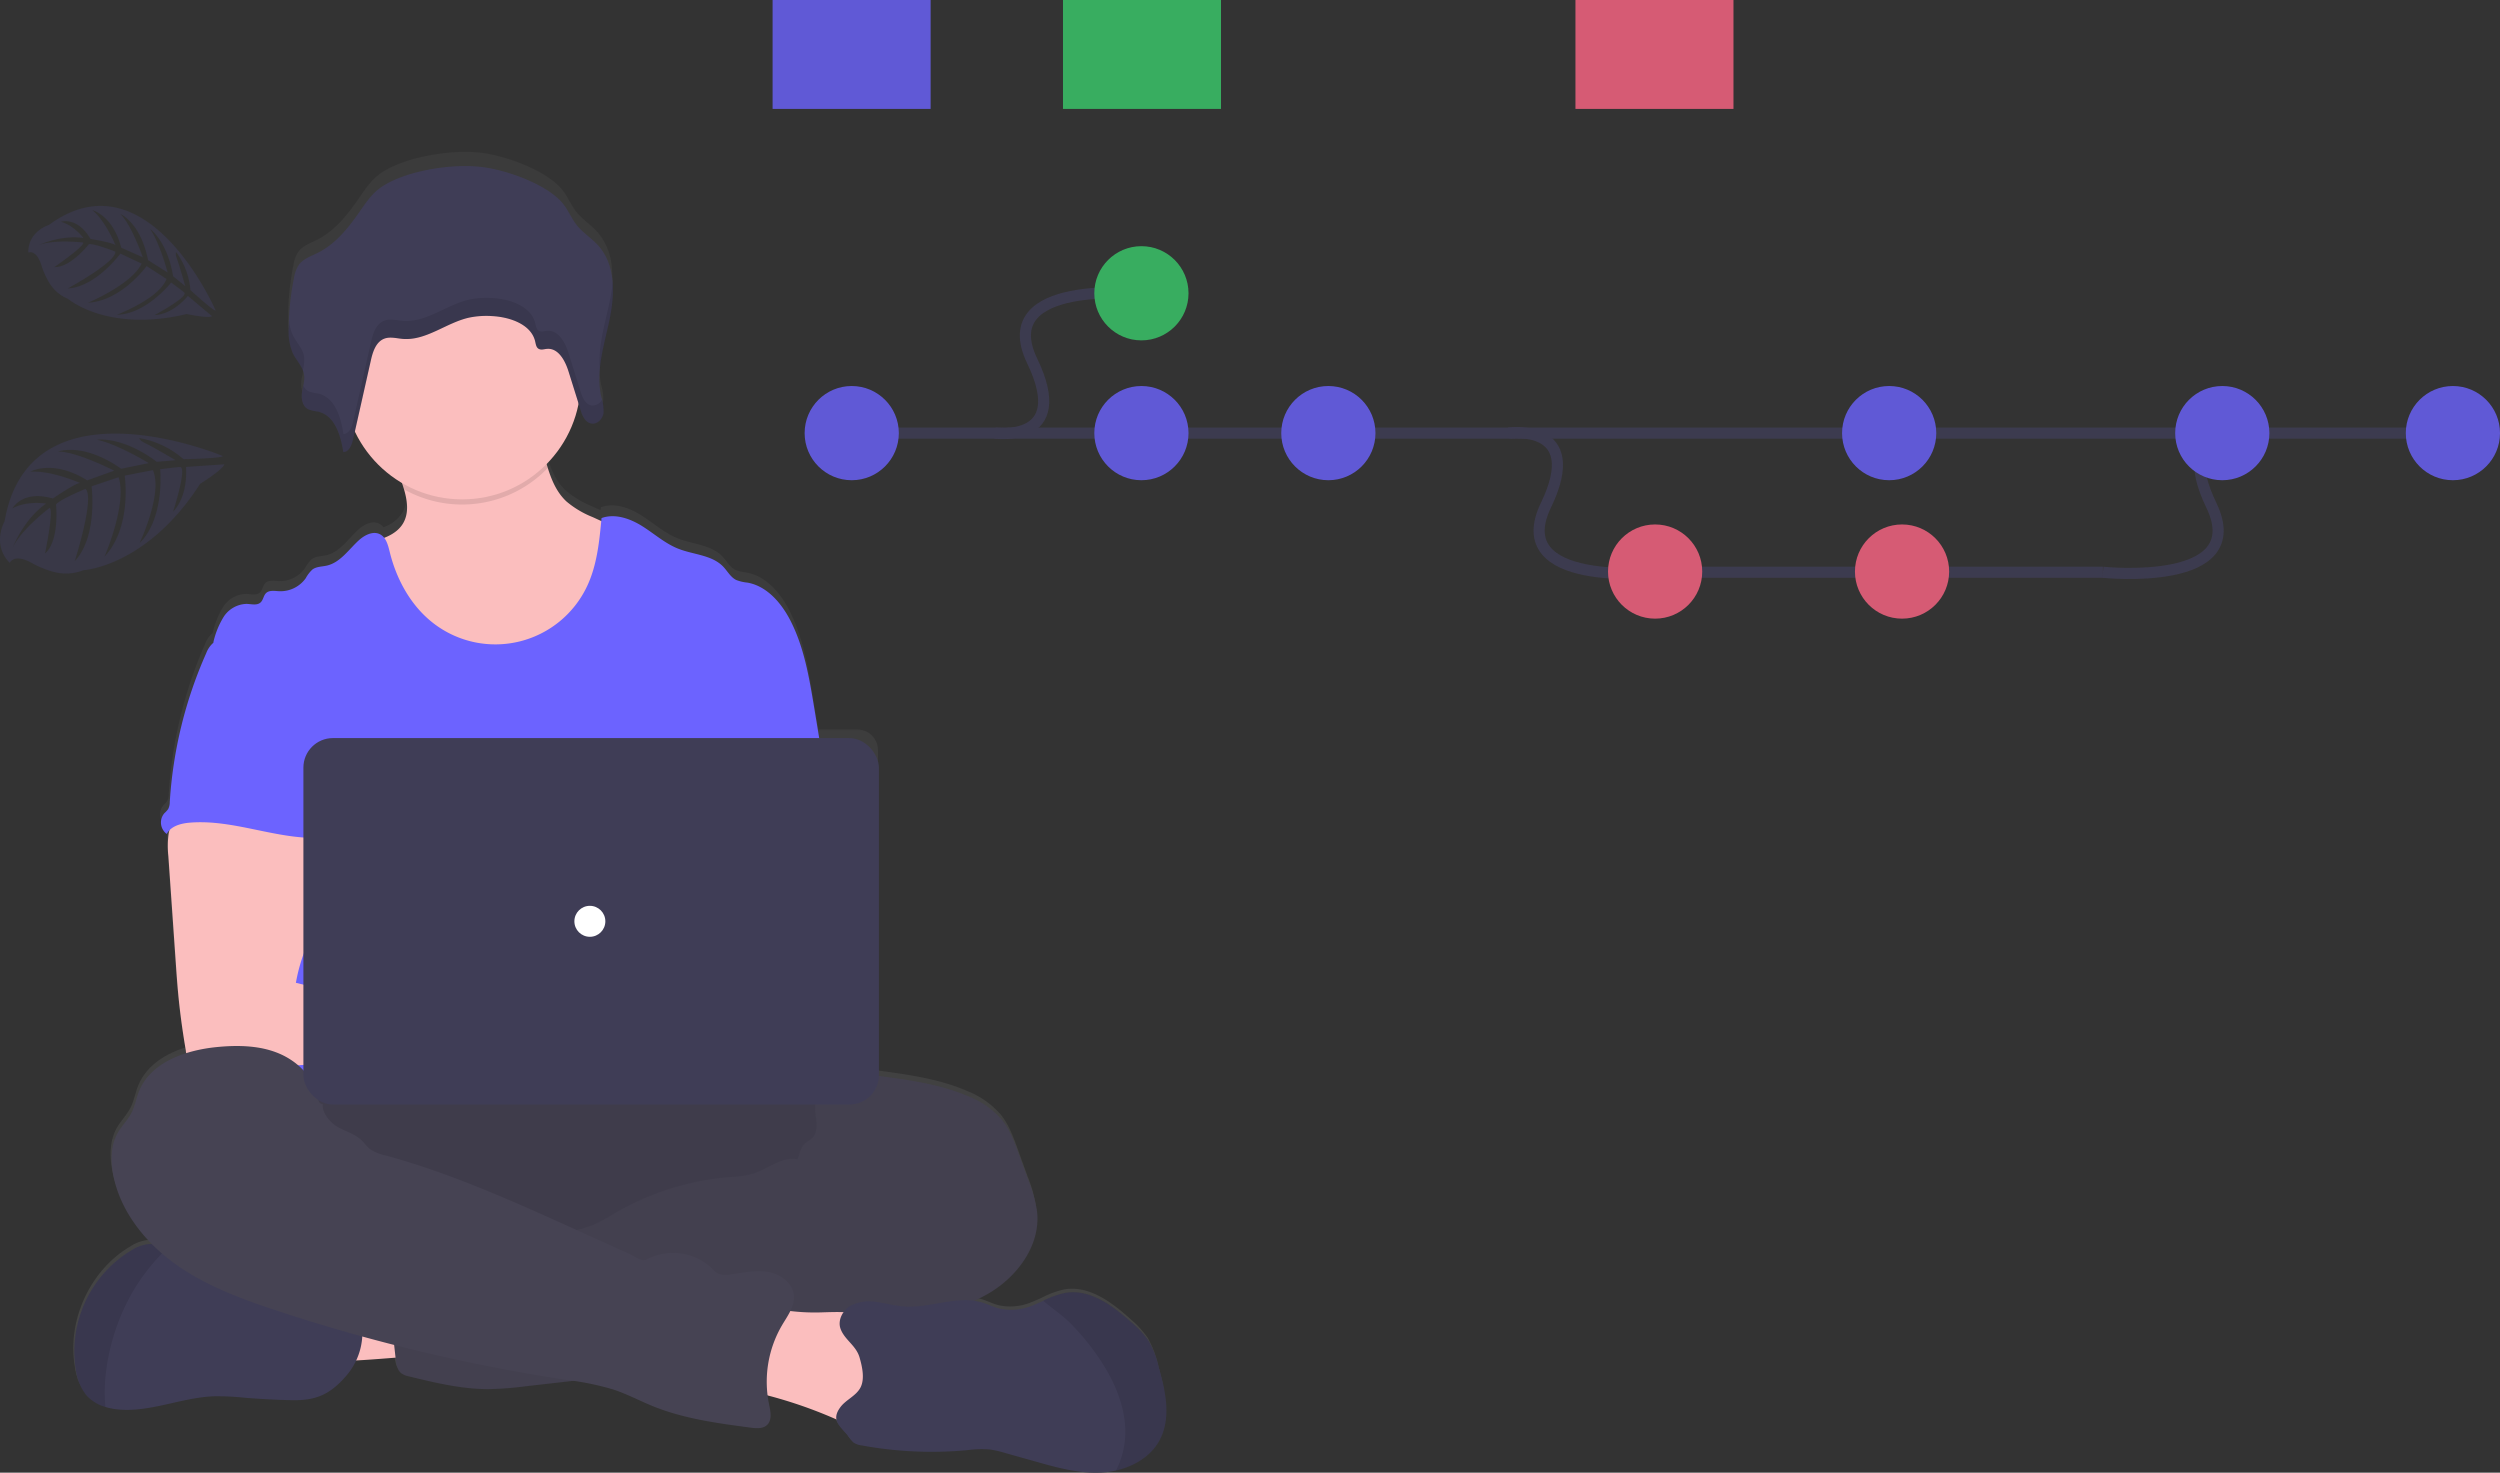 <svg xmlns="http://www.w3.org/2000/svg" xmlns:xlink="http://www.w3.org/1999/xlink" viewBox="0 0 674.38 397.257">
<rect x="0" y="0" width="674.38" height="397.257" fill="#333333" stroke="none"/>
<defs>
<style>.a{fill:url(#a);}.b{fill:#fbbebe;}.c{fill:#464353;}.d,.i{opacity:0.1;}.e{fill:#6c63ff;}.f{opacity:0.05;}.g{fill:#3f3d56;}.h{fill:#fff;}.j{opacity:0.8;}.k{fill:none;stroke:#3f3d56;stroke-miterlimit:10;stroke-width:3px;}.l{fill:#3acc6c;}.m{fill:#ff6584;}
</style>
<linearGradient id="a" x1="0.5" y1="1" x2="0.5" gradientUnits="objectBoundingBox">
<stop offset="0" stop-color="gray" stop-opacity="0.251"/><stop offset="0.54" stop-color="gray" stop-opacity="0.122"/><stop offset="1" stop-color="gray" stop-opacity="0.102"/></linearGradient></defs><g transform="translate(-0.003 -85.389)"><path class="a" d="M401.908,612.036a26.42,26.42,0,0,0-2.785-7.261,25.429,25.429,0,0,0-4.56-4.991c-5.047-4.581-11.243-9.231-17.933-8.075a23.943,23.943,0,0,0-5.945,2.172c-.975.453-1.956.905-2.959,1.288a14.738,14.738,0,0,1-8.925.78c-1.532-.411-2.959-1.149-4.469-1.608a14.163,14.163,0,0,0-2.193-.473,37.35,37.35,0,0,0,4.24-2.235c7.5-4.595,13.491-12.9,12.656-21.783a35.963,35.963,0,0,0-2.325-8.667l-2.673-7.393c-1.156-3.2-2.353-6.467-4.462-9.127a23.093,23.093,0,0,0-9.14-6.474c-7.414-3.223-15.517-4.358-23.516-5.458l-.557-.077V446.241a5.569,5.569,0,0,0-5.569-5.569H310.281q-.7-4.26-1.392-8.507c-1.323-8.082-2.694-16.311-6.418-23.586-2.437-4.762-6.314-9.308-11.542-10.24a11.2,11.2,0,0,1-3-.7c-1.532-.752-2.367-2.423-3.543-3.655-3.035-3.181-7.971-3.23-12.036-4.873-3.592-1.427-6.53-4.114-9.8-6.182s-7.337-3.536-10.957-2.193a7.344,7.344,0,0,1-.077.787l-2.325-1.072a25.613,25.613,0,0,1-7.073-4.26c-2.583-2.437-3.961-5.667-5.033-9.1-.111-.355-.216-.7-.327-1.079a32.322,32.322,0,0,0,8.66-16.534l.564,1.831a12.157,12.157,0,0,0,.446,1.211,4.776,4.776,0,0,0,1.392,1.97,2.472,2.472,0,0,0,.585.341,2.437,2.437,0,0,0,.6.153,2.228,2.228,0,0,0,.863-.063,3.293,3.293,0,0,0,2.088-1.935,4.176,4.176,0,0,0,.244-.849,4.391,4.391,0,0,0,.049-.529v-.724a1.358,1.358,0,0,0-.035-.348v-.181a2.026,2.026,0,0,0-.07-.411c-.028-.132,0-.077,0-.111-.035-.174-.077-.355-.111-.529v-.132c0-.042-.063-.285-.1-.432s-.049-.188-.07-.285v-.042h0c-.07-.278-.132-.55-.195-.828a23.933,23.933,0,0,1-.383-7.351,78.715,78.715,0,0,1,1.991-10.686l.146-.634c.056-.244.111-.487.16-.738.111-.5.223-1,.327-1.511h0l.251-1.281.188-1.142V324.1a33,33,0,0,0,.244-7.818h0a16.452,16.452,0,0,0-3.919-9.83c-1.747-1.942-4.052-3.376-5.674-5.416-1.518-1.907-2.374-4.26-3.947-6.133-4.344-5.186-15.5-9.182-22.339-9.878-7.839-.794-20.5,1.211-26.823,5.841-2.339,1.706-3.94,4.177-5.569,6.516-2.993,4.351-6.391,8.695-11.187,11.138-1.81.919-3.885,1.615-5.089,3.216a8.7,8.7,0,0,0-1.358,3.606,71.5,71.5,0,0,0-1.434,13.77h0v1.74a12.691,12.691,0,0,0,1.086,5.033c.111.237.237.466.369.7l.084.146a27.692,27.692,0,0,1,2.228,3.794,5.026,5.026,0,0,1,.341,1.156,8.521,8.521,0,0,1-.195,3.049h0a2.678,2.678,0,0,1-.09.459l-.063.3a.587.587,0,0,1-.056.306c-.056.3-.1.6-.146.891h0a6.265,6.265,0,0,0,.153,2.409,3.168,3.168,0,0,0,1.545,2.088,4.526,4.526,0,0,0,1.253.39c.439.077.884.125,1.316.223a6.494,6.494,0,0,1,1.594.592,6.417,6.417,0,0,1,1.344.863,7.656,7.656,0,0,1,.578.585,9.745,9.745,0,0,1,.989,1.351q.223.369.418.752a17.176,17.176,0,0,1,1.19,3.147c.181.647.334,1.3.466,1.956.063.292.118.585.167.87s.1.578.139.863h0a2.028,2.028,0,0,0,.557-.111,3.762,3.762,0,0,0,1.914-2.715c.056-.195.1-.383.146-.571.16-.7.327-1.462.487-2.193a32.281,32.281,0,0,0,12.7,13.993c.195.578.383,1.149.55,1.733.912,3.154,1.351,6.453-.23,9.21a9.745,9.745,0,0,1-5.138,4,3.4,3.4,0,0,0-1.149-.975c-1.831-.919-4.031.195-5.569,1.566-2.785,2.52-5.054,6.133-8.716,6.961-1.323.306-2.785.244-3.885,1.051a9.05,9.05,0,0,0-1.8,2.367,8.3,8.3,0,0,1-7.122,3.55c-1.274-.063-2.785-.355-3.655.578-.647.7-.7,1.8-1.392,2.457-.933.919-2.464.473-3.766.418a7.525,7.525,0,0,0-6.2,3.55,23.2,23.2,0,0,0-2.785,6.961v.042a4.976,4.976,0,0,0-.508.425,7.344,7.344,0,0,0-1.538,2.492,118.95,118.95,0,0,0-9.816,40.5,4.177,4.177,0,0,1-.446,1.963,9.658,9.658,0,0,1-1.023,1.114,3.905,3.905,0,0,0,.647,5.569,4.384,4.384,0,0,1,.745-.989c-.077.32-.146.633-.195.919a24.706,24.706,0,0,0-.077,6.126q.989,14.508,2,28.995c.188,2.736.376,5.465.627,8.194q.731,7.922,2.088,15.782a6.8,6.8,0,0,0,.153.7c-5.674,1.8-10.721,5.061-12.844,10.5-.738,1.88-1.072,3.926-1.977,5.729-1,1.977-2.631,3.557-3.717,5.493-1.873,3.328-1.956,7.407-1.274,11.138,1.316,7.275,5.249,13.777,10.442,19.068h-.7a10.889,10.889,0,0,0-4.755,1.706c-10.985,6.418-17.265,20.188-14.974,32.761a14.055,14.055,0,0,0,2.882,6.822,10.8,10.8,0,0,0,5.068,3.1,17.608,17.608,0,0,0,3.738.7c8.563.7,16.854-3.272,25.437-3.606a68.219,68.219,0,0,1,8.514.4q6.2.515,12.426.654c6.746.16,10.54-1.636,14.842-6.676a18.171,18.171,0,0,0,2.624-4.135c3.662-.209,7.706-.529,10.63-.766l.042.4c.16,1.392.4,2.993,1.518,3.871a5.3,5.3,0,0,0,2.088.856c7.031,1.727,14.146,3.481,21.386,3.481a90.293,90.293,0,0,0,10.157-.78l12.719-1.469a63.357,63.357,0,0,1,10.93,2.381c3.676,1.246,7.108,3.1,10.7,4.567,8.354,3.383,17.334,4.595,26.231,5.778,1.518.2,3.258.341,4.379-.7,1.448-1.392.968-3.717.557-5.667-.167-.8-.292-1.6-.39-2.409a122,122,0,0,1,17.571,6.1l1,.439c.292,1.518,1.692,2.729,3.035,4.365a11.135,11.135,0,0,0,1.538,1.907,5.132,5.132,0,0,0,2.207.794,102.9,102.9,0,0,0,28.493,1.288,29.146,29.146,0,0,1,5.876-.2,25.464,25.464,0,0,1,4.246.954l8.054,2.311c5.938,1.7,12.016,3.418,18.177,3.035a23.256,23.256,0,0,0,3.71-.536c4.873-1.128,9.412-3.85,11.751-8.229C405.215,625.9,403.69,618.58,401.908,612.036Z" transform="translate(-89.524 -158.501)"/><path class="b" d="M205.03,745.4c-1.469-3.342-2.861-7.184-1.392-10.526a8.945,8.945,0,0,1,4.629-4.351,22.276,22.276,0,0,1,6.265-1.545A87.438,87.438,0,0,1,234.9,728.7c.494,3.912-.55,7.88-1.448,11.661-.814,3.481-1.281,4-4.873,4.177C226.255,744.66,205.58,746.63,205.03,745.4Z" transform="translate(-117.996 -293.221)"/><ellipse class="c" cx="99.55" cy="27.846" rx="99.55" ry="27.846" transform="translate(49.476 373.944)"/><ellipse class="d" cx="99.55" cy="27.846" rx="99.55" ry="27.846" transform="translate(49.476 373.944)"/><path class="b" d="M291.085,444.6a30.972,30.972,0,0,1-15.97,14.508,40.084,40.084,0,0,1-12.677,2.409,36.111,36.111,0,0,1-13.993-1.706c-5.959-2.158-10.909-6.572-14.619-11.716s-6.265-11.02-8.486-16.944c-1.17-3.084-2.283-6.37-1.733-9.628,3.585-.814,7.511-2.012,9.363-5.193,1.58-2.729,1.142-6,.23-9.12-.258-.884-.557-1.761-.856-2.6-.7-2.019-3.1-5.855-1.392-7.581,1.065-1.093,5.527-1.65,7.066-2.36,4.741-2.186,9.113-5.346,14.32-6.384,4.5-.9,9.154-.056,13.651.877a4.49,4.49,0,0,1,1.685.606,4.052,4.052,0,0,1,1.253,1.88c1.281,3.119,2.033,6.565,3.063,9.816,1.072,3.4,2.45,6.6,5.033,9.015a25.694,25.694,0,0,0,7.08,4.219l6.168,2.826a8.11,8.11,0,0,1,2.917,1.887,7.386,7.386,0,0,1,1.392,3.787,35.378,35.378,0,0,1-3.495,21.407Z" transform="translate(-124.21 -189.811)"/><path class="d" d="M274.971,401.461a32.023,32.023,0,0,1-38.755,5.75c-.258-.884-.557-1.761-.856-2.6-.7-2.019-3.1-5.855-1.392-7.581,1.065-1.093,5.527-1.65,7.066-2.36,4.741-2.186,9.113-5.346,14.32-6.384,4.5-.9,9.154-.056,13.652.877a4.49,4.49,0,0,1,1.685.606,4.052,4.052,0,0,1,1.253,1.88C273.189,394.764,273.941,398.21,274.971,401.461Z" transform="translate(-127.22 -189.811)"/><circle class="b" cx="32.023" cy="32.023" r="32.023" transform="translate(92.638 156.049)"/><path class="e" d="M328.237,493.4l-2.631-15.942c-1.33-8-2.7-16.151-6.419-23.356-2.443-4.72-6.321-9.217-11.549-10.15a11.174,11.174,0,0,1-3.007-.7c-1.532-.738-2.367-2.395-3.543-3.62-3.035-3.147-7.978-3.2-12.043-4.8-3.592-1.392-6.53-4.072-9.8-6.119s-7.344-3.481-10.964-2.172c-.585,6.231-1.2,12.6-3.85,18.274A27.345,27.345,0,0,1,223.174,455.1c-6.2-4.671-10.178-11.876-12.029-19.416-.453-1.838-.968-3.947-2.659-4.79-1.831-.919-4.031.195-5.569,1.545-2.785,2.5-5.061,6.077-8.723,6.92-1.323.306-2.785.244-3.885,1.044a8.841,8.841,0,0,0-1.81,2.346,8.354,8.354,0,0,1-7.122,3.523c-1.274-.063-2.785-.355-3.655.571-.647.7-.7,1.782-1.392,2.43-.94.912-2.464.466-3.773.418a7.612,7.612,0,0,0-6.2,3.481,22.453,22.453,0,0,0-2.785,6.864c7.609,16.944,14.57,33.91,22.179,50.854a4.337,4.337,0,0,1,.55,2.088,5.089,5.089,0,0,1-.947,2.089c-3.731,5.994-3.613,13.533-3.2,20.578s.912,14.487-2.235,20.8c-.856,1.733-1.97,3.321-2.785,5.054-1.907,3.926-2.6,16.485-1.483,20.7H333.034c-3-8.249-1.859-24.8-1.232-33.561.439-6.126-.7-12.245-1.183-18.371C329.553,517.76,330.305,505.891,328.237,493.4Z" transform="translate(-106.011 -201.402)"/><path class="b" d="M146.149,544.865a24.644,24.644,0,0,0-.084,6.077l2,28.73c.188,2.708.376,5.409.627,8.11.48,5.242,1.2,10.442,2.088,15.636a2.785,2.785,0,0,0,2.854,2.708c8.806,1.866,17.9,1.789,26.892,1.281,13.714-.766,27.407-2.513,41.143-2.214,3.536.077,7.658,0,9.8-2.785s.9-7.289-1.9-9.537-6.6-2.785-10.192-2.785c-4.755-.049-9.509.627-14.25.348a70.6,70.6,0,0,1-12.823-2.36l-11.835-2.945a45.621,45.621,0,0,1,3.112-10.366c2.325-6.036,4.5-12.273,4.539-18.74s-2.395-13.269-7.692-16.972c-4.358-3.042-9.969-3.606-15.281-3.481-3.864.111-10.54-.815-14.069.7C148.286,537.493,146.671,542.129,146.149,544.865Z" transform="translate(-100.647 -234.626)"/><path class="c" d="M356.9,643.11c2.318-.884,4.873-.564,7.358-.23,8,1.093,16.116,2.214,23.53,5.409a23.1,23.1,0,0,1,9.147,6.412c2.088,2.638,3.307,5.869,4.462,9.05l2.673,7.324a35.255,35.255,0,0,1,2.332,8.584c.835,8.765-5.158,17.028-12.7,21.581s-16.415,6.175-25.061,7.873-17.327,3.578-25.939,5.569a104.427,104.427,0,0,1-12.2,2.4c-9.217,1.044-18.852-.494-27.609,2.555-3.481,1.218-6.9,3.028-10.512,3.871a65.389,65.389,0,0,1-7.268,1.107l-16.575,1.894a90.416,90.416,0,0,1-10.164.78c-7.24,0-14.362-1.713-21.393-3.425a5.41,5.41,0,0,1-2.088-.842c-1.114-.877-1.357-2.43-1.518-3.836q-1.065-9.335-1.866-18.692c-.167-2.026-.292-4.219.815-5.924,1.392-2.088,4.107-2.743,6.586-3.147a171.867,171.867,0,0,1,31.8-2.207c4.045-4.045,10.714-4.066,16.011-6.265a47.62,47.62,0,0,0,5.646-3.07,73.791,73.791,0,0,1,31-9.795,28.856,28.856,0,0,0,6.342-.9c4.1-1.274,7.839-4.741,12.05-3.892.522-1.441.884-3.369,2.088-4.358.6-.508,1.337-.849,1.887-1.392,1.163-1.177,1.267-3.028,1.093-4.671s-.564-3.328-.139-4.929a6.815,6.815,0,0,1,.773-1.719C349.552,644.614,352.705,642.762,356.9,643.11Z" transform="translate(-126.622 -267.182)"/><path class="f" d="M356.9,643.11c2.318-.884,4.873-.564,7.358-.23,8,1.093,16.116,2.214,23.53,5.409a23.1,23.1,0,0,1,9.147,6.412c2.088,2.638,3.307,5.869,4.462,9.05l2.673,7.324a35.255,35.255,0,0,1,2.332,8.584c.835,8.765-5.158,17.028-12.7,21.581s-16.415,6.175-25.061,7.873-17.327,3.578-25.939,5.569a104.427,104.427,0,0,1-12.2,2.4c-9.217,1.044-18.852-.494-27.609,2.555-3.481,1.218-6.9,3.028-10.512,3.871a65.389,65.389,0,0,1-7.268,1.107l-16.575,1.894a90.416,90.416,0,0,1-10.164.78c-7.24,0-14.362-1.713-21.393-3.425a5.41,5.41,0,0,1-2.088-.842c-1.114-.877-1.357-2.43-1.518-3.836q-1.065-9.335-1.866-18.692c-.167-2.026-.292-4.219.815-5.924,1.392-2.088,4.107-2.743,6.586-3.147a171.867,171.867,0,0,1,31.8-2.207c4.045-4.045,10.714-4.066,16.011-6.265a47.62,47.62,0,0,0,5.646-3.07,73.791,73.791,0,0,1,31-9.795,28.856,28.856,0,0,0,6.342-.9c4.1-1.274,7.839-4.741,12.05-3.892.522-1.441.884-3.369,2.088-4.358.6-.508,1.337-.849,1.887-1.392,1.163-1.177,1.267-3.028,1.093-4.671s-.564-3.328-.139-4.929a6.815,6.815,0,0,1,.773-1.719C349.552,644.614,352.705,642.762,356.9,643.11Z" transform="translate(-126.622 -267.182)"/><path class="g" d="M183.065,743.565c-4.309,4.991-8.1,6.773-14.849,6.613q-6.224-.146-12.433-.647a69.767,69.767,0,0,0-8.521-.4c-8.59.334-16.882,4.267-25.451,3.578a18.042,18.042,0,0,1-3.738-.7A10.881,10.881,0,0,1,113,748.939a13.866,13.866,0,0,1-2.882-6.76A31.845,31.845,0,0,1,125.1,709.732a10.986,10.986,0,0,1,4.762-1.692,11.285,11.285,0,0,1,4.817,1.058l.1.042a36.43,36.43,0,0,1,11.932,7.964,6.725,6.725,0,0,0,1.824,1.469,6.266,6.266,0,0,0,2.151.4l9.147.578a21.675,21.675,0,0,1,4.595.633,36.525,36.525,0,0,1,4.831,2.089c4.922,2.2,10.38,2.785,15.7,3.634a2.347,2.347,0,0,1,1.392.557,2.179,2.179,0,0,1,.432.9,17.759,17.759,0,0,1-3.717,16.193Z" transform="translate(-89.627 -287.085)"/><path class="d" d="M134.78,709.15a54.924,54.924,0,0,0-9.154,11.445,57.279,57.279,0,0,0-7.477,22.653,42.048,42.048,0,0,0-.077,8.778A10.88,10.88,0,0,1,113,748.949a13.866,13.866,0,0,1-2.882-6.76A31.845,31.845,0,0,1,125.1,709.742a10.984,10.984,0,0,1,4.762-1.692,11.286,11.286,0,0,1,4.817,1.058Z" transform="translate(-89.627 -287.088)"/><path class="b" d="M390.912,733.939c5.117-.139,10.86-.4,14.619,3.049,3.585,3.258,4.059,8.632,4.3,13.471l.272,5.618a11.222,11.222,0,0,1-.536,5.068c-1.225,2.785-4.588,4.128-7.658,3.968s-5.889-1.5-8.695-2.715a122.315,122.315,0,0,0-23.669-7.456q.4-5.827,1.323-11.6c.425-2.666.494-7.129,2.276-9.342,1.887-2.339,4.344-1.072,6.906-.64a55.437,55.437,0,0,0,10.867.578Z" transform="translate(-168.595 -294.557)"/><path class="c" d="M181.125,646.707c0,.7-1.093,0-1.19-.745-.766-5.632-5.235-10.275-10.442-12.531s-11.138-2.374-16.777-1.838c-8.528.808-18.1,4.072-21.219,12.043-.738,1.866-1.072,3.885-1.977,5.674-1,1.963-2.638,3.529-3.724,5.437-1.873,3.3-1.949,7.344-1.274,11.076,1.817,9.955,8.625,18.469,16.875,24.365s17.891,9.419,27.5,12.593A476.993,476.993,0,0,0,246.869,721.4a74.926,74.926,0,0,1,12.726,2.625c3.676,1.232,7.115,3.077,10.707,4.525,8.354,3.355,17.341,4.553,26.245,5.729,1.518.195,3.258.334,4.379-.7,1.448-1.344.968-3.683.557-5.611a30.178,30.178,0,0,1,3.557-21.414c1.49-2.506,3.425-5.075,3.147-7.978-.334-3.383-3.7-5.778-7.059-6.321s-6.767.258-10.136.7a5.43,5.43,0,0,1-3.446-.341,6.886,6.886,0,0,1-1.351-1.2,15.267,15.267,0,0,0-17.78-2.485c-1.246.7-3.133-.856-4.428-1.441l-14.64-6.627c-16.819-7.609-33.722-15.253-51.515-20.07a10.82,10.82,0,0,1-3.968-1.65c-.884-.7-1.518-1.643-2.332-2.416-1.775-1.678-4.247-2.346-6.377-3.536S180.637,649.1,181.125,646.707Z" transform="translate(-94.028 -263.776)"/><path class="g" d="M492.142,766.686c-2.339,4.337-6.878,7.038-11.751,8.152a23.322,23.322,0,0,1-3.717.529c-6.161.383-12.245-1.323-18.183-3.007l-8.061-2.269a25.45,25.45,0,0,0-4.247-.947,29.141,29.141,0,0,0-5.876.2,104.138,104.138,0,0,1-28.542-1.281,5.032,5.032,0,0,1-2.207-.787,10.963,10.963,0,0,1-1.539-1.887c-2.193-2.638-4.553-4.177-1.956-7.658,1.5-2.019,4.274-3.028,5.437-5.346s.418-5.611-.272-8.006c-.94-3.307-4.031-4.734-5.138-7.769-.828-2.29.564-4.95,2.659-6.2a11.047,11.047,0,0,1,7.1-1.023c2.416.32,4.783,1,7.212,1.19,7.143.571,14.445-3.112,21.3-1.037,1.511.459,2.938,1.19,4.469,1.594a14.863,14.863,0,0,0,8.932-.773c1-.376,1.984-.828,2.959-1.274a23.829,23.829,0,0,1,5.952-2.151c6.69-1.149,12.893,3.481,17.94,8a25.367,25.367,0,0,1,4.56,4.943,24.813,24.813,0,0,1,2.785,7.191C493.806,753.515,495.33,760.768,492.142,766.686Z" transform="translate(-179.347 -292.775)"/><path class="d" d="M516.509,766.667c-2.339,4.337-6.878,7.038-11.751,8.152a22.757,22.757,0,0,0,2.471-11.946c-.418-6.62-3.328-12.858-7.038-18.358a65.023,65.023,0,0,0-7.755-9.447c-2.214-2.228-4.936-4-7.317-6.036a23.821,23.821,0,0,1,5.952-2.151c6.69-1.149,12.893,3.481,17.94,8a25.363,25.363,0,0,1,4.56,4.943,24.811,24.811,0,0,1,2.785,7.191C518.173,753.5,519.7,760.75,516.509,766.667Z" transform="translate(-203.714 -292.757)"/><path class="e" d="M157,473.672a7.206,7.206,0,0,0-1.545,2.471,116.857,116.857,0,0,0-9.816,40.112,4.01,4.01,0,0,1-.453,1.942,8.5,8.5,0,0,1-1.023,1.107,3.843,3.843,0,0,0,.654,5.569c1.149-2.165,3.9-2.868,6.342-3.056,11.7-.926,23.133,4.518,34.87,4.107-.828-2.861-2.019-5.611-2.694-8.507-2.986-12.858,4.462-26.857-.1-39.242-.912-2.478-2.437-4.915-4.838-6a12.887,12.887,0,0,0-3.1-.821c-2.966-.536-8.869-2.826-11.737-1.907-1.058.341-1.476,1.337-2.353,1.935C159.877,472.238,158.109,472.551,157,473.672Z" transform="translate(-99.84 -214.523)"/><rect class="g" width="155.242" height="98.853" rx="7.97" transform="translate(81.847 284.488)"/><circle class="h" cx="4.177" cy="4.177" r="4.177" transform="translate(154.943 329.738)"/><path class="g" d="M217.421,296.269c-2.339,1.692-3.94,4.121-5.569,6.453-3,4.309-6.4,8.611-11.194,11.013-1.817.912-3.891,1.6-5.1,3.188a8.59,8.59,0,0,0-1.358,3.571,70.766,70.766,0,0,0-1.434,13.645,15.165,15.165,0,0,0,1.107,6.711c.954,1.949,2.673,3.6,3.028,5.722.271,1.657-.341,3.307-.557,4.971s.16,3.634,1.7,4.427a10.3,10.3,0,0,0,2.576.606c4.629,1.03,6.182,6.46,6.885,10.95,1.573-.091,2.283-1.894,2.611-3.362l4.824-21.448c.522-2.325,1.392-5.019,3.71-5.834,1.552-.536,3.251-.035,4.873.1,6.37.522,11.758-4.4,17.989-5.757a22.972,22.972,0,0,1,6.063-.4c4.915.244,10.63,2.262,11.674,6.85.174.745.278,1.636.975,2s1.427.056,2.158,0c3.119-.313,4.957,3.2,5.855,6.063l3.272,10.442c.487,1.58,1.309,3.439,3.021,3.641,1.58.195,2.924-1.3,3.161-2.785a12.2,12.2,0,0,0-.62-4.511c-1.538-6.857.815-13.874,2.249-20.745s1.692-14.765-3.119-20.056c-1.747-1.914-4.045-3.342-5.674-5.36-1.518-1.894-2.374-4.219-3.947-6.077-4.351-5.131-15.51-9.092-22.353-9.746C236.412,289.7,223.742,291.681,217.421,296.269Z" transform="translate(-114.884 -160.172)"/><g class="i" transform="translate(77.893 161.263)"><path d="M276.111,370.47c-1.713-.209-2.534-2.088-3.021-3.641q-1.636-5.228-3.272-10.442c-.9-2.875-2.736-6.384-5.855-6.063-.731.077-1.518.362-2.158,0s-.8-1.26-.975-2c-1.044-4.595-6.76-6.606-11.674-6.85a23.275,23.275,0,0,0-6.063.4c-6.231,1.392-11.619,6.265-17.989,5.757-1.643-.132-3.342-.634-4.873-.1-2.346.808-3.188,3.481-3.71,5.834L211.7,374.8c-.327,1.476-1.037,3.279-2.611,3.362-.7-4.483-2.256-9.913-6.885-10.944a10.943,10.943,0,0,1-2.576-.606,3.021,3.021,0,0,1-1.344-1.5c-.125.647-.271,1.295-.355,1.942-.209,1.657.16,3.634,1.7,4.428a10.3,10.3,0,0,0,2.576.606c4.629,1.03,6.182,6.46,6.885,10.95,1.573-.09,2.283-1.894,2.611-3.362l4.824-21.448c.522-2.325,1.392-5.019,3.71-5.834,1.552-.536,3.251-.035,4.873.1,6.37.522,11.758-4.4,17.989-5.757a22.972,22.972,0,0,1,6.063-.4c4.915.244,10.63,2.262,11.674,6.85.174.745.278,1.636.975,2s1.427.056,2.158,0c3.119-.313,4.957,3.2,5.855,6.063q1.629,5.228,3.272,10.442c.487,1.58,1.309,3.439,3.021,3.641,1.58.195,2.924-1.3,3.161-2.785a9.454,9.454,0,0,0-.418-3.7,2.875,2.875,0,0,1-2.743,1.608Z" transform="translate(-194.328 -336.95)"/><path d="M196.915,359.789c-.355-2.123-2.088-3.773-3.028-5.722a11.451,11.451,0,0,1-1.03-4.177c0,.78-.07,1.559-.077,2.346a15.165,15.165,0,0,0,1.107,6.711c.773,1.58,2.047,2.973,2.687,4.581a10.484,10.484,0,0,0,.341-3.738Z" transform="translate(-192.78 -339.524)"/><path d="M315.941,340.451c-1.267,6.07-3.244,12.252-2.631,18.337.4-4.49,1.706-9.008,2.631-13.464A35.5,35.5,0,0,0,316.749,335a42.565,42.565,0,0,1-.808,5.451Z" transform="translate(-229.368 -335)"/></g><g class="j" transform="translate(208.414 85.389)"><line class="k" x2="435.136" transform="translate(21.344 116.835)"/><path class="k" d="M466.46,377.307s20.808,2.889,10.032-19.437,29.238-18.1,29.238-18.1" transform="translate(-406.459 -260.479)"/><path class="k" d="M665.53,393.777s20.808-2.882,10.031,19.443,29.238,18.1,29.238,18.1" transform="translate(-466.946 -276.949)"/><path class="k" d="M935.02,393.777s-20.815-2.882-10.031,19.443-29.238,18.1-29.238,18.1" transform="translate(-536.898 -276.949)"/><line class="k" x1="114.816" transform="translate(244.036 154.364)"/><circle class="e" cx="12.705" cy="12.705" r="12.705" transform="translate(8.639 104.13)"/><circle class="l" cx="12.705" cy="12.705" r="12.705" transform="translate(86.782 66.406)"/><circle class="e" cx="12.705" cy="12.705" r="12.705" transform="translate(86.782 104.13)"/><circle class="e" cx="12.705" cy="12.705" r="12.705" transform="translate(137.211 104.13)"/><circle class="m" cx="12.705" cy="12.705" r="12.705" transform="translate(225.358 141.472)"/><circle class="m" cx="12.705" cy="12.705" r="12.705" transform="translate(291.966 141.472)"/><circle class="e" cx="12.705" cy="12.705" r="12.705" transform="translate(288.492 104.13)"/><circle class="e" cx="12.705" cy="12.705" r="12.705" transform="translate(440.559 104.13)"/><circle class="e" cx="12.705" cy="12.705" r="12.705" transform="translate(378.351 104.13)"/><rect class="e" width="42.625" height="29.378"/><rect class="l" width="42.625" height="29.378" transform="translate(78.331)"/><rect class="m" width="42.625" height="29.378" transform="translate(216.572)"/></g><g class="i" transform="translate(0.003 202.35)"><path class="e" d="M141,400.07S88.952,378.183,82.13,417.675c0,0-3.557,6.154,1.392,11.236,0,0,1.065-2.729,6.091.091a25.877,25.877,0,0,0,5.681,2.311,12.782,12.782,0,0,0,8.089-.432h0s17.118-.926,31.515-23.321c0,0,6.175-3.815,6.481-5.249l-10.317.7s.794,7.553-3.481,12.085c0,0,3.787-11.723,1.97-12.05-.369-.07-5.451.6-5.451.6s1.316,13.136-5.569,19.931c0,0,6.391-13.359,3.613-19.694l-7.616,1.469s2.088,13.819-5.444,21.852c0,0,6.2-14.2,3.8-21.414l-7.289,2.45s1.754,13.512-4.546,20.188c0,0,5.5-17.132,2.91-19.492,0,0-6.558,2.659-7.957,4.177,0,0,1.037,9.746-2.966,13.262,0,0,2.457-11.835,1.239-12.322,0,0-7.616,5.736-9.941,10.686,0,0,2.9-7.56,8.987-11.835,0,0-5.117-.863-9.05,1.274,0,0,2.631-5.019,10.895-2.638,0,0,6.119-4.24,7.344-4.177,0,0-7.818-3.481-13.464-3.049,0,0,6.057-3.481,15.371,2.332l7.275-2.624s-10.094-5.172-15.148-5.152c0,0,6.725-2.6,17.035,4.636l7.449-1.518s-8.354-5.117-13.986-6.307c0,0,6.753-1.072,16.137,5.952l5.089-.425s-6.161-3.634-8.027-4.518-1.782-1.455-1.782-1.455a24.289,24.289,0,0,1,11.932,5.695S140.962,400.717,141,400.07Z" transform="translate(-80.893 -394.021)"/></g><g class="i" transform="translate(7.63 140.939)"><path class="e" d="M142.411,334.031s-18.434-42.653-44.992-23.091c0,0-5.611,1.629-5.569,7.449,0,0,2.186-1.016,3.571,3.53a20.954,20.954,0,0,0,2.088,4.6,10.442,10.442,0,0,0,5.047,4.351h0s10.7,9.2,32.023,4.1c0,0,5.848,1.246,6.843.578l-6.516-5.479s-3.836,4.943-8.973,5.179c0,0,8.932-4.8,8.041-6.036-.181-.251-3.585-2.743-3.585-2.743s-6.7,8.549-14.619,8.681c0,0,11.41-4.3,13.366-9.642l-5.36-3.481s-6.76,9.4-15.81,9.892c0,0,11.772-4.908,14.459-10.561l-5.729-2.694s-6.655,9.05-14.181,9.391c0,0,13.032-7.045,12.83-9.92,0,0-5.409-2.158-7.129-2.033,0,0-4.922,6.37-9.314,6.189,0,0,8.208-5.632,7.762-6.613,0,0-7.8-.933-11.995.7,0,0,6.029-2.84,12.078-1.907,0,0-2.548-3.432-6.091-4.386,0,0,4.428-1.483,7.978,4.629,0,0,6.043.975,6.753,1.7,0,0-2.652-6.537-6.265-9.482,0,0,5.569,1.392,7.8,10.143l5.82,2.583s-3.049-8.827-6.07-11.688c0,0,5.479,2.283,7.484,12.461l5.291,3.335s-2.047-7.8-4.713-11.716c0,0,4.622,3.216,6.189,12.733l3.272,2.645s-1.594-5.667-2.2-7.254-.23-1.88-.23-1.88a19.945,19.945,0,0,1,3.822,10.219S142.015,334.386,142.411,334.031Z" transform="translate(-91.85 -305.806)"/></g></g></svg>